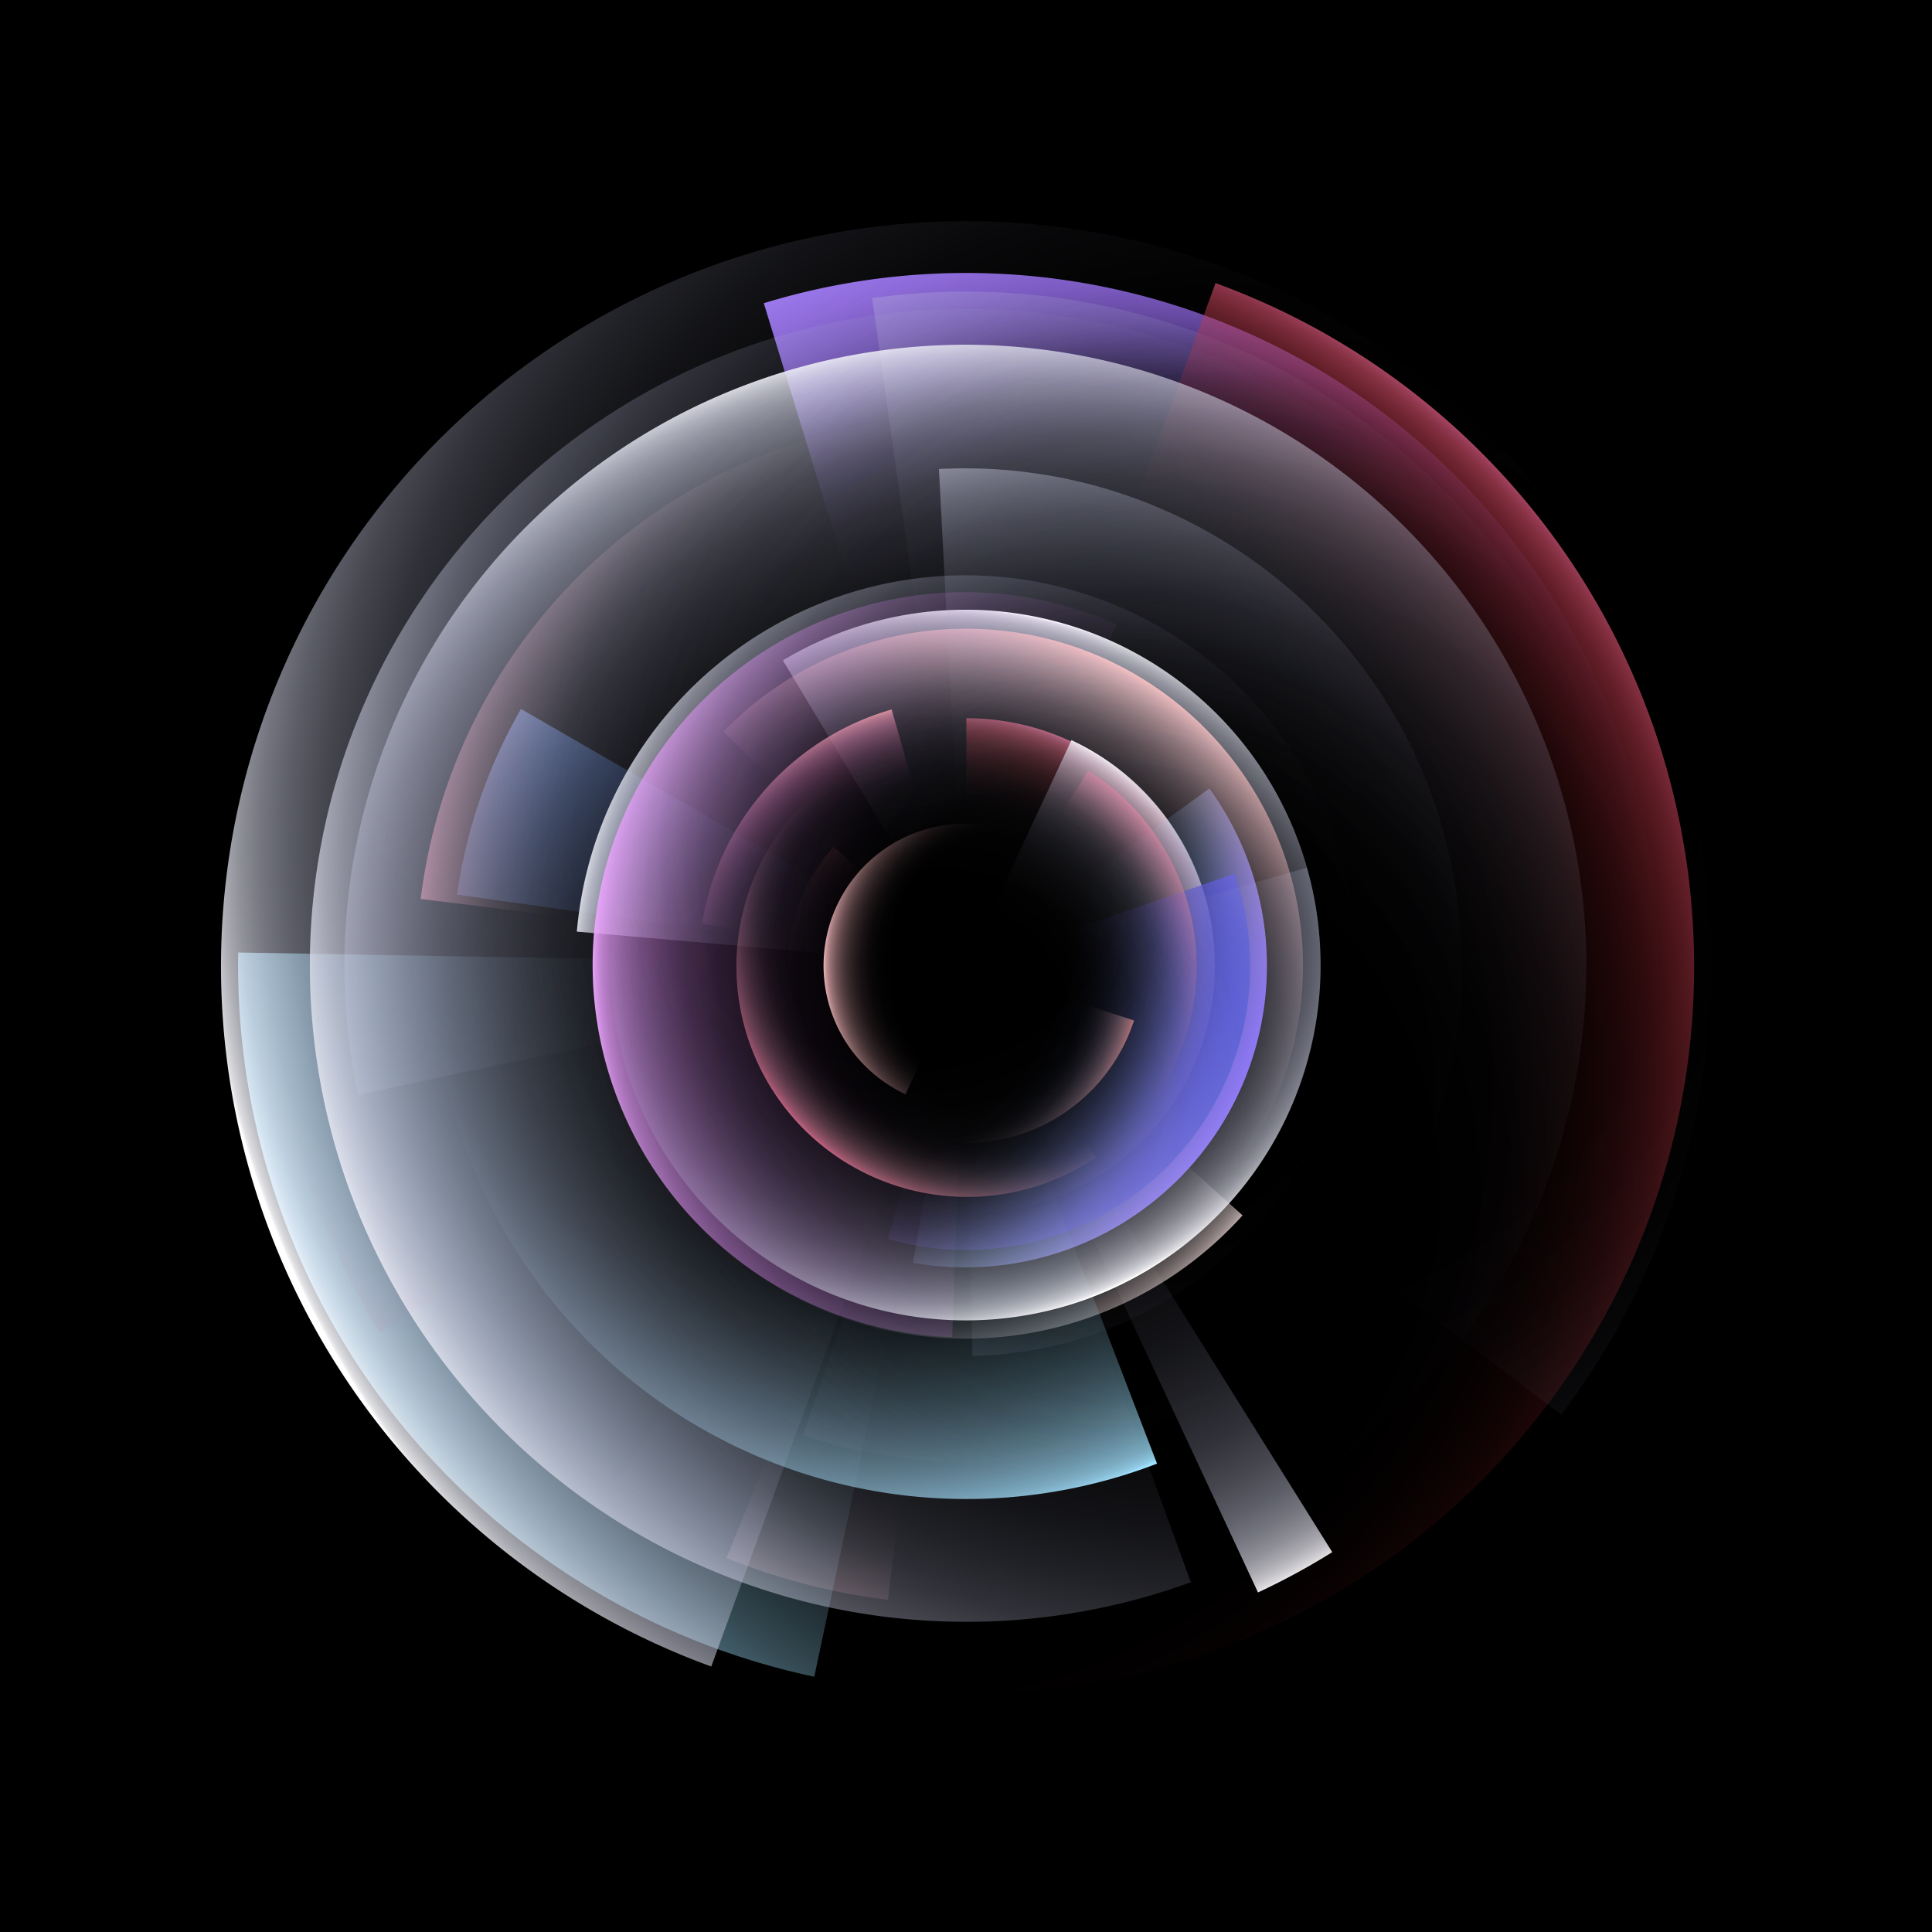 <svg xmlns="http://www.w3.org/2000/svg" width="1080" height="1080" fill="none" viewBox="0 0 1080 1080">
  <g clip-path="url(#clip0_1:2)">
    <path fill="#000" d="M0 0h1080v1080H0z"/>
    <path fill="url(#paint0_radial_1:2)" d="M426.966 169.49A386.794 386.794 0 01840.65 782.802L540.054 539.384 426.966 169.49z"/>
    <path fill="url(#paint1_radial_1:2)" d="M487.533 166.668a377 377 0 01424.826 314.356L540.001 540l-52.468-373.332z"/>
    <g filter="url(#filter0_f_1:2)">
      <path fill="url(#paint2_radial_1:2)" d="M406.154 870.972a357.083 357.083 0 0090.237 23.337l43.513-354.381-133.75 331.044z"/>
    </g>
    <path fill="url(#paint3_radial_1:2)" d="M540.202 401.496a138.85 138.85 0 0140.595 271.632l-40.595-132.783V401.496z"/>
    <g filter="url(#filter1_f_1:2)">
      <path fill="url(#paint4_radial_1:2)" d="M255.511 500.108a287.612 287.612 0 0135.734-103.78l249.084 143.809-284.818-40.029z"/>
    </g>
    <path fill="url(#paint5_radial_1:2)" d="M598.943 413.755a138.844 138.844 0 0177.953 101.133 138.855 138.855 0 01-37.599 122.028 138.847 138.847 0 01-181.869 14.114 138.849 138.849 0 01-41.963-50.567l124.797-60.868 58.681-125.84z"/>
    <g filter="url(#filter2_f_1:2)">
      <path fill="url(#paint6_radial_1:2)" d="M703.228 890.187a386.743 386.743 0 0041.503-22.535L539.762 539.631l163.466 350.556z"/>
    </g>
    <path fill="url(#paint7_radial_1:2)" d="M694.591 679.403A208.273 208.273 0 01408.742 701.9l131.071-161.86 154.778 139.363z"/>
    <path fill="url(#paint8_radial_1:2)" d="M357.292 735.382a267.783 267.783 0 00312.449 38.364L539.918 539.539 357.292 735.382z"/>
    <path fill="url(#paint9_radial_1:2)" d="M543.63 757.954A218.187 218.187 0 00740.668 625.05a218.197 218.197 0 00-41.271-234.061 218.189 218.189 0 00-230.612-57.498 218.198 218.198 0 00-146.326 187.288l217.362 19.017 3.809 218.158z"/>
    <path fill="url(#paint10_radial_1:2)" d="M624.768 567.258a89.26 89.26 0 00-55.832-111.981l-29.06 84.398 84.892 27.583z"/>
    <path fill="url(#paint11_radial_1:2)" d="M280.001 721.826a317.342 317.342 0 01-34.286-63.147l294.26-118.89-259.974 182.037z"/>
    <g filter="url(#filter3_f_1:2)">
      <path fill="url(#paint12_radial_1:2)" d="M440.56 541.418a99.178 99.178 0 0125.459-68.094l73.704 66.363-99.163 1.731z"/>
    </g>
    <g filter="url(#filter4_f_1:2)">
      <path fill="url(#paint13_radial_1:2)" d="M593.836 597.803a79.348 79.348 0 0017.201-92.809 79.342 79.342 0 10-104.845 106.69l33.532-71.908 54.112 58.027z"/>
    </g>
    <path fill="url(#paint14_radial_1:2)" d="M676.027 440.776a168.606 168.606 0 016.581 188.449 168.6 168.6 0 01-172.262 76.695l29.278-166.041 136.403-99.103z"/>
    <path fill="url(#paint15_radial_1:2)" d="M496.435 692.618A158.681 158.681 0 00695.246 573.75a158.685 158.685 0 00-5.032-85.333l-150.04 51.663-43.739 152.538z"/>
    <path fill="url(#paint16_radial_1:2)" d="M679.469 158.245A406.631 406.631 0 11279.016 851.85l261.377-311.497 139.076-382.108z"/>
    <path fill="url(#paint17_radial_1:2)" d="M540.056 222.826c46.344 0 92.125 10.15 134.126 29.735L540.056 540.197V222.826z"/>
    <path fill="url(#paint18_radial_1:2)" d="M646.796 818.196a297.538 297.538 0 01-365.588-131.26 297.532 297.532 0 0175.781-380.973l183.18 234.46 106.627 277.773z"/>
    <g filter="url(#filter5_f_1:2)">
      <path fill="url(#paint19_radial_1:2)" d="M440.632 710.982a198.356 198.356 0 10-2.983-341.806L539.81 539.201l-99.178 171.781z"/>
    </g>
    <path fill="url(#paint20_radial_1:2)" d="M598.176 719.11a188.448 188.448 0 00129.176-198.913 188.446 188.446 0 00-87.549-140.108 188.448 188.448 0 00-164.308-17.269 188.444 188.444 0 00-71.101 46.174l135.551 130.9 58.231 179.216z"/>
    <path fill="url(#paint21_radial_1:2)" d="M235.181 502.533a307.46 307.46 0 01170.382-238.868 307.455 307.455 0 01442.044 265.607 307.456 307.456 0 01-130.918 262.58l-176.347-251.85-305.161-37.469z"/>
    <path fill="url(#paint22_radial_1:2)" d="M345.533 827.605a347.126 347.126 0 00539.635-254.507 347.123 347.123 0 10-685.064 38.9l339.539-72.171-194.11 287.778z"/>
    <path fill="url(#paint23_radial_1:2)" d="M839.905 250.754a416.563 416.563 0 0141.576 50.436L540.265 540.113l299.64-289.359z"/>
    <path fill="url(#paint24_radial_1:2)" d="M498.431 396.629a148.762 148.762 0 00-105.93 119.732l146.936 23.272-41.006-143.004z"/>
    <path fill="url(#paint25_radial_1:2)" d="M413.371 515.559a128.938 128.938 0 00109.455 152.393 128.932 128.932 0 0085.431-237.132l-68.323 109.34-126.563-24.601z"/>
    <path fill="url(#paint26_radial_1:2)" d="M633.929 570.467a99.182 99.182 0 01-84.818 68.074 99.179 99.179 0 01-96.249-50.639l86.743-48.083 94.324 30.648z"/>
    <path fill="url(#paint27_radial_1:2)" d="M133.151 532.457a406.631 406.631 0 00322.025 404.841l84.543-397.745-406.568-7.096z"/>
    <path fill="url(#paint28_radial_1:2)" d="M612.697 647.023a128.934 128.934 0 01-186.72-47.855 128.934 128.934 0 0111.992-137.076 128.932 128.932 0 01192.194-14.704l-89.564 92.746 72.098 106.889z"/>
    <path fill="url(#paint29_radial_1:2)" d="M546.122 450.812a89.26 89.26 0 0178.665 61.46l-84.892 27.583 6.227-89.043z"/>
    <path fill="url(#paint30_radial_1:2)" d="M665.688 884.484a366.961 366.961 0 01-401.402-102.876 366.956 366.956 0 01102.911-565.582 366.958 366.958 0 01527.439 228.653L540.18 539.655l125.508 344.829z"/>
    <path fill="url(#paint31_radial_1:2)" d="M524.865 262.187a277.697 277.697 0 01159.631 514.096 277.702 277.702 0 01-235.507 25.792l90.41-262.57-14.534-277.318z"/>
    <path fill="url(#paint32_radial_1:2)" d="M872.756 790.858a416.544 416.544 0 009.585-488.116 416.552 416.552 0 00-672.172-16.868 416.554 416.554 0 00-14.909 487.983 416.548 416.548 0 00202.358 157.744l142.467-391.428 332.671 250.685z"/>
    <path fill="url(#paint33_radial_1:2)" d="M624.275 349.056a208.27 208.27 0 00-248.274 61.326 208.282 208.282 0 00-1.674 255.731 208.287 208.287 0 00157.967 81.358l7.269-208.147 84.712-190.268z"/>
    <g filter="url(#filter6_f_1:2)">
      <path fill="url(#paint34_radial_1:2)" d="M857.194 318.125a386.798 386.798 0 00-530.33-100.687 386.796 386.796 0 00-114.535 527.513l328.021-204.97 316.844-221.856z"/>
    </g>
    <path fill="url(#paint35_radial_1:2)" d="M373.522 431.718a198.353 198.353 0 00-14.498 189.501 198.354 198.354 0 00249.103 104.777 198.359 198.359 0 00122.423-240.92L539.878 539.75 373.522 431.718z"/>
  </g>
  <defs>
    <radialGradient id="paint0_radial_1:2" cx="0" cy="0" r="1" gradientTransform="rotate(-136.051 431.939 166.268) scale(480.981)" gradientUnits="userSpaceOnUse">
      <stop offset=".604" stop-color="#9462FF" stop-opacity="0"/>
      <stop offset=".651" stop-color="#9462FF" stop-opacity=".01"/>
      <stop offset=".689" stop-color="#9563FF" stop-opacity=".032"/>
      <stop offset=".719" stop-color="#9564FF" stop-opacity=".07"/>
      <stop offset=".744" stop-color="#9665FF" stop-opacity=".121"/>
      <stop offset=".764" stop-color="#9767FF" stop-opacity=".181"/>
      <stop offset=".781" stop-color="#9969FF" stop-opacity=".251"/>
      <stop offset=".795" stop-color="#9A6BFF" stop-opacity=".328"/>
      <stop offset=".809" stop-color="#9C6DFF" stop-opacity=".411"/>
      <stop offset=".824" stop-color="#9D6FFF" stop-opacity=".497"/>
      <stop offset=".84" stop-color="#9F72FF" stop-opacity=".585"/>
      <stop offset=".86" stop-color="#A174FF" stop-opacity=".674"/>
      <stop offset=".885" stop-color="#A277FF" stop-opacity=".762"/>
      <stop offset=".915" stop-color="#A479FF" stop-opacity=".846"/>
      <stop offset=".953" stop-color="#A57BFF" stop-opacity=".926"/>
      <stop offset="1" stop-color="#A77DFF"/>
    </radialGradient>
    <radialGradient id="paint1_radial_1:2" cx="0" cy="0" r="1" gradientTransform="matrix(-512.906 -90.439 90.439 -512.907 681.635 564.974)" gradientUnits="userSpaceOnUse">
      <stop offset=".443" stop-color="#A5A9CD" stop-opacity="0"/>
      <stop offset=".547" stop-color="#A6AACE" stop-opacity=".013"/>
      <stop offset=".637" stop-color="#A9ADCF" stop-opacity=".049"/>
      <stop offset=".715" stop-color="#AEB2D2" stop-opacity=".104"/>
      <stop offset=".78" stop-color="#B5B8D6" stop-opacity=".175"/>
      <stop offset=".835" stop-color="#BCBFDA" stop-opacity=".259"/>
      <stop offset=".88" stop-color="#C5C7DF" stop-opacity=".352"/>
      <stop offset=".915" stop-color="#CDD0E4" stop-opacity=".45"/>
      <stop offset=".943" stop-color="#D6D8E9" stop-opacity=".55"/>
      <stop offset=".964" stop-color="#DFE1ED" stop-opacity=".648"/>
      <stop offset=".979" stop-color="#E8E9F2" stop-opacity=".741"/>
      <stop offset=".989" stop-color="#EFF0F6" stop-opacity=".825"/>
      <stop offset=".996" stop-color="#F6F6FA" stop-opacity=".896"/>
      <stop offset=".999" stop-color="#FBFBFD" stop-opacity=".951"/>
      <stop offset="1" stop-color="#FEFEFE" stop-opacity=".987"/>
      <stop offset="1" stop-color="#fff"/>
    </radialGradient>
    <radialGradient id="paint2_radial_1:2" cx="0" cy="0" r="1" gradientTransform="rotate(163 274.922 303.536) scale(447.675)" gradientUnits="userSpaceOnUse">
      <stop offset=".777" stop-color="#D19393" stop-opacity="0"/>
      <stop offset=".805" stop-color="#D19292" stop-opacity=".01"/>
      <stop offset=".831" stop-color="#D29192" stop-opacity=".032"/>
      <stop offset=".856" stop-color="#D28F91" stop-opacity=".07"/>
      <stop offset=".878" stop-color="#D28C90" stop-opacity=".121"/>
      <stop offset=".899" stop-color="#D3898E" stop-opacity=".181"/>
      <stop offset=".918" stop-color="#D4858D" stop-opacity=".251"/>
      <stop offset=".935" stop-color="#D4818B" stop-opacity=".328"/>
      <stop offset=".95" stop-color="#D57D89" stop-opacity=".411"/>
      <stop offset=".963" stop-color="#D67887" stop-opacity=".497"/>
      <stop offset=".974" stop-color="#D77485" stop-opacity=".585"/>
      <stop offset=".984" stop-color="#D86F83" stop-opacity=".674"/>
      <stop offset=".991" stop-color="#D96A81" stop-opacity=".762"/>
      <stop offset=".996" stop-color="#D9667F" stop-opacity=".846"/>
      <stop offset=".999" stop-color="#DA627E" stop-opacity=".926"/>
      <stop offset="1" stop-color="#DB5E7C"/>
    </radialGradient>
    <radialGradient id="paint3_radial_1:2" cx="0" cy="0" r="1" gradientTransform="rotate(-59 762.094 -181.667) scale(167.776)" gradientUnits="userSpaceOnUse">
      <stop offset=".677" stop-color="#C72424" stop-opacity="0"/>
      <stop offset=".732" stop-color="#C72425" stop-opacity=".012"/>
      <stop offset=".78" stop-color="#C62627" stop-opacity=".044"/>
      <stop offset=".822" stop-color="#C5282B" stop-opacity=".095"/>
      <stop offset=".859" stop-color="#C42B31" stop-opacity=".16"/>
      <stop offset=".89" stop-color="#C32F37" stop-opacity=".237"/>
      <stop offset=".916" stop-color="#C2333E" stop-opacity=".324"/>
      <stop offset=".938" stop-color="#C13746" stop-opacity=".416"/>
      <stop offset=".956" stop-color="#BF3B4E" stop-opacity=".511"/>
      <stop offset=".97" stop-color="#BE4056" stop-opacity=".605"/>
      <stop offset=".981" stop-color="#BC445D" stop-opacity=".697"/>
      <stop offset=".989" stop-color="#BB4865" stop-opacity=".782"/>
      <stop offset=".994" stop-color="#BA4B6B" stop-opacity=".858"/>
      <stop offset=".998" stop-color="#B94E70" stop-opacity=".922"/>
      <stop offset="1" stop-color="#B85174" stop-opacity=".97"/>
      <stop offset="1" stop-color="#B85277"/>
    </radialGradient>
    <radialGradient id="paint4_radial_1:2" cx="0" cy="0" r="1" gradientTransform="rotate(-106.682 550.253 125.197) scale(443.224)" gradientUnits="userSpaceOnUse">
      <stop offset=".501" stop-color="#5690FF" stop-opacity="0"/>
      <stop offset=".566" stop-color="#5790FF" stop-opacity=".01"/>
      <stop offset=".627" stop-color="#5891FF" stop-opacity=".034"/>
      <stop offset=".683" stop-color="#5A92FF" stop-opacity=".073"/>
      <stop offset=".735" stop-color="#5E94FF" stop-opacity=".126"/>
      <stop offset=".781" stop-color="#6197FF" stop-opacity=".188"/>
      <stop offset=".823" stop-color="#669AFF" stop-opacity=".26"/>
      <stop offset=".861" stop-color="#6A9DFF" stop-opacity=".339"/>
      <stop offset=".894" stop-color="#6FA0FF" stop-opacity=".423"/>
      <stop offset=".922" stop-color="#74A4FF" stop-opacity=".51"/>
      <stop offset=".946" stop-color="#7AA7FF" stop-opacity=".599"/>
      <stop offset=".966" stop-color="#7FAAFF" stop-opacity=".687"/>
      <stop offset=".981" stop-color="#84AEFF" stop-opacity=".774"/>
      <stop offset=".991" stop-color="#89B1FF" stop-opacity=".856"/>
      <stop offset=".998" stop-color="#8EB4FF" stop-opacity=".932"/>
      <stop offset="1" stop-color="#92B7FF"/>
    </radialGradient>
    <radialGradient id="paint5_radial_1:2" cx="0" cy="0" r="1" gradientTransform="rotate(-59 773.482 -160.847) scale(191.818)" gradientUnits="userSpaceOnUse">
      <stop offset=".443" stop-color="#A5A9CD" stop-opacity="0"/>
      <stop offset=".547" stop-color="#A6AACE" stop-opacity=".013"/>
      <stop offset=".637" stop-color="#A9ADCF" stop-opacity=".049"/>
      <stop offset=".715" stop-color="#AEB2D2" stop-opacity=".104"/>
      <stop offset=".78" stop-color="#B5B8D6" stop-opacity=".175"/>
      <stop offset=".835" stop-color="#BCBFDA" stop-opacity=".259"/>
      <stop offset=".88" stop-color="#C5C7DF" stop-opacity=".352"/>
      <stop offset=".915" stop-color="#CDD0E4" stop-opacity=".45"/>
      <stop offset=".943" stop-color="#D6D8E9" stop-opacity=".55"/>
      <stop offset=".964" stop-color="#DFE1ED" stop-opacity=".648"/>
      <stop offset=".979" stop-color="#E8E9F2" stop-opacity=".741"/>
      <stop offset=".989" stop-color="#EFF0F6" stop-opacity=".825"/>
      <stop offset=".996" stop-color="#F6F6FA" stop-opacity=".896"/>
      <stop offset=".999" stop-color="#FBFBFD" stop-opacity=".951"/>
      <stop offset="1" stop-color="#FEFEFE" stop-opacity=".987"/>
      <stop offset="1" stop-color="#fff"/>
    </radialGradient>
    <radialGradient id="paint6_radial_1:2" cx="0" cy="0" r="1" gradientTransform="rotate(66 -71.82 571.788) scale(534.35)" gradientUnits="userSpaceOnUse">
      <stop offset=".443" stop-color="#A5A9CD" stop-opacity="0"/>
      <stop offset=".547" stop-color="#A6AACE" stop-opacity=".013"/>
      <stop offset=".637" stop-color="#A9ADCF" stop-opacity=".049"/>
      <stop offset=".715" stop-color="#AEB2D2" stop-opacity=".104"/>
      <stop offset=".78" stop-color="#B5B8D6" stop-opacity=".175"/>
      <stop offset=".835" stop-color="#BCBFDA" stop-opacity=".259"/>
      <stop offset=".88" stop-color="#C5C7DF" stop-opacity=".352"/>
      <stop offset=".915" stop-color="#CDD0E4" stop-opacity=".45"/>
      <stop offset=".943" stop-color="#D6D8E9" stop-opacity=".55"/>
      <stop offset=".964" stop-color="#DFE1ED" stop-opacity=".648"/>
      <stop offset=".979" stop-color="#E8E9F2" stop-opacity=".741"/>
      <stop offset=".989" stop-color="#EFF0F6" stop-opacity=".825"/>
      <stop offset=".996" stop-color="#F6F6FA" stop-opacity=".896"/>
      <stop offset=".999" stop-color="#FBFBFD" stop-opacity=".951"/>
      <stop offset="1" stop-color="#FEFEFE" stop-opacity=".987"/>
      <stop offset="1" stop-color="#fff"/>
    </radialGradient>
    <radialGradient id="paint7_radial_1:2" cx="0" cy="0" r="1" gradientTransform="rotate(20 -1237.155 1662.93) scale(256.872)" gradientUnits="userSpaceOnUse">
      <stop offset=".751" stop-color="#EFDDDD" stop-opacity="0"/>
      <stop offset=".785" stop-color="#EFDDDD" stop-opacity=".01"/>
      <stop offset=".816" stop-color="#EFDDDD" stop-opacity=".035"/>
      <stop offset=".845" stop-color="#EFDDDD" stop-opacity=".076"/>
      <stop offset=".871" stop-color="#EFDCDC" stop-opacity=".13"/>
      <stop offset=".894" stop-color="#EFDCDC" stop-opacity=".195"/>
      <stop offset=".915" stop-color="#EEDCDC" stop-opacity=".268"/>
      <stop offset=".933" stop-color="#EEDBDB" stop-opacity=".349"/>
      <stop offset=".95" stop-color="#EEDBDB" stop-opacity=".434"/>
      <stop offset=".963" stop-color="#EEDADA" stop-opacity=".522"/>
      <stop offset=".975" stop-color="#EEDADA" stop-opacity=".611"/>
      <stop offset=".984" stop-color="#EED9D9" stop-opacity=".699"/>
      <stop offset=".991" stop-color="#EDD8D8" stop-opacity=".784"/>
      <stop offset=".996" stop-color="#EDD8D8" stop-opacity=".864"/>
      <stop offset=".999" stop-color="#EDD8D8" stop-opacity=".937"/>
      <stop offset="1" stop-color="#EDD7D7"/>
    </radialGradient>
    <radialGradient id="paint8_radial_1:2" cx="0" cy="0" r="1" gradientTransform="rotate(-68 697.802 -89.107) scale(323.569)" gradientUnits="userSpaceOnUse">
      <stop offset=".677" stop-color="#C72424" stop-opacity="0"/>
      <stop offset=".732" stop-color="#C72425" stop-opacity=".012"/>
      <stop offset=".78" stop-color="#C62627" stop-opacity=".044"/>
      <stop offset=".822" stop-color="#C5282B" stop-opacity=".095"/>
      <stop offset=".859" stop-color="#C42B31" stop-opacity=".16"/>
      <stop offset=".89" stop-color="#C32F37" stop-opacity=".237"/>
      <stop offset=".916" stop-color="#C2333E" stop-opacity=".324"/>
      <stop offset=".938" stop-color="#C13746" stop-opacity=".416"/>
      <stop offset=".956" stop-color="#BF3B4E" stop-opacity=".511"/>
      <stop offset=".97" stop-color="#BE4056" stop-opacity=".605"/>
      <stop offset=".981" stop-color="#BC445D" stop-opacity=".697"/>
      <stop offset=".989" stop-color="#BB4865" stop-opacity=".782"/>
      <stop offset=".994" stop-color="#BA4B6B" stop-opacity=".858"/>
      <stop offset=".998" stop-color="#B94E70" stop-opacity=".922"/>
      <stop offset="1" stop-color="#B85174" stop-opacity=".97"/>
      <stop offset="1" stop-color="#B85277"/>
    </radialGradient>
    <radialGradient id="paint9_radial_1:2" cx="0" cy="0" r="1" gradientTransform="rotate(-170 335.142 249.925) scale(301.428)" gradientUnits="userSpaceOnUse">
      <stop offset=".443" stop-color="#A5A9CD" stop-opacity="0"/>
      <stop offset=".547" stop-color="#A6AACE" stop-opacity=".013"/>
      <stop offset=".637" stop-color="#A9ADCF" stop-opacity=".049"/>
      <stop offset=".715" stop-color="#AEB2D2" stop-opacity=".104"/>
      <stop offset=".78" stop-color="#B5B8D6" stop-opacity=".175"/>
      <stop offset=".835" stop-color="#BCBFDA" stop-opacity=".259"/>
      <stop offset=".88" stop-color="#C5C7DF" stop-opacity=".352"/>
      <stop offset=".915" stop-color="#CDD0E4" stop-opacity=".45"/>
      <stop offset=".943" stop-color="#D6D8E9" stop-opacity=".55"/>
      <stop offset=".964" stop-color="#DFE1ED" stop-opacity=".648"/>
      <stop offset=".979" stop-color="#E8E9F2" stop-opacity=".741"/>
      <stop offset=".989" stop-color="#EFF0F6" stop-opacity=".825"/>
      <stop offset=".996" stop-color="#F6F6FA" stop-opacity=".896"/>
      <stop offset=".999" stop-color="#FBFBFD" stop-opacity=".951"/>
      <stop offset="1" stop-color="#FEFEFE" stop-opacity=".987"/>
      <stop offset="1" stop-color="#fff"/>
    </radialGradient>
    <radialGradient id="paint10_radial_1:2" cx="0" cy="0" r="1" gradientTransform="rotate(-176 297.102 261.03) scale(124.741)" gradientUnits="userSpaceOnUse">
      <stop offset=".682" stop-color="#FFBDBD" stop-opacity="0"/>
      <stop offset=".73" stop-color="#FFBDBD" stop-opacity=".01"/>
      <stop offset=".774" stop-color="#FFBDBD" stop-opacity=".039"/>
      <stop offset=".813" stop-color="#FFBEBE" stop-opacity=".084"/>
      <stop offset=".847" stop-color="#FFBEBE" stop-opacity=".144"/>
      <stop offset=".877" stop-color="#FFBFBF" stop-opacity=".214"/>
      <stop offset=".903" stop-color="#FFBFBF" stop-opacity=".293"/>
      <stop offset=".926" stop-color="#FFC0C0" stop-opacity=".379"/>
      <stop offset=".945" stop-color="#FFC1C1" stop-opacity=".469"/>
      <stop offset=".961" stop-color="#FFC1C1" stop-opacity=".56"/>
      <stop offset=".974" stop-color="#FFC2C2" stop-opacity=".65"/>
      <stop offset=".984" stop-color="#FFC3C3" stop-opacity=".737"/>
      <stop offset=".991" stop-color="#FFC3C3" stop-opacity=".818"/>
      <stop offset=".996" stop-color="#FFC4C4" stop-opacity=".89"/>
      <stop offset=".999" stop-color="#FFC4C4" stop-opacity=".952"/>
      <stop offset="1" stop-color="#FFC5C5"/>
    </radialGradient>
    <radialGradient id="paint11_radial_1:2" cx="0" cy="0" r="1" gradientTransform="rotate(-41 1041.478 -319.492) scale(416.621)" gradientUnits="userSpaceOnUse">
      <stop offset=".749" stop-color="#CE64A4" stop-opacity="0"/>
      <stop offset=".781" stop-color="#CE65A4" stop-opacity=".01"/>
      <stop offset=".81" stop-color="#CF66A4" stop-opacity=".032"/>
      <stop offset=".838" stop-color="#D068A3" stop-opacity=".07"/>
      <stop offset=".863" stop-color="#D16BA3" stop-opacity=".121"/>
      <stop offset=".887" stop-color="#D26FA3" stop-opacity=".181"/>
      <stop offset=".908" stop-color="#D373A2" stop-opacity=".251"/>
      <stop offset=".927" stop-color="#D577A2" stop-opacity=".328"/>
      <stop offset=".944" stop-color="#D67CA1" stop-opacity=".411"/>
      <stop offset=".959" stop-color="#D881A1" stop-opacity=".497"/>
      <stop offset=".971" stop-color="#DA86A0" stop-opacity=".585"/>
      <stop offset=".982" stop-color="#DC8BA0" stop-opacity=".674"/>
      <stop offset=".99" stop-color="#DD909F" stop-opacity=".762"/>
      <stop offset=".995" stop-color="#DF959E" stop-opacity=".846"/>
      <stop offset=".999" stop-color="#E1999E" stop-opacity=".926"/>
      <stop offset="1" stop-color="#E29D9D"/>
    </radialGradient>
    <radialGradient id="paint12_radial_1:2" cx="0" cy="0" r="1" gradientTransform="rotate(-47 905.335 -316.581) scale(128.932)" gradientUnits="userSpaceOnUse">
      <stop offset=".591" stop-color="#A44E4E" stop-opacity="0"/>
      <stop offset=".653" stop-color="#A44E4E" stop-opacity=".01"/>
      <stop offset=".708" stop-color="#A44E4E" stop-opacity=".039"/>
      <stop offset=".758" stop-color="#A44E4E" stop-opacity=".084"/>
      <stop offset=".802" stop-color="#A44E4E" stop-opacity=".143"/>
      <stop offset=".841" stop-color="#A54F4F" stop-opacity=".213"/>
      <stop offset=".875" stop-color="#A54F4F" stop-opacity=".292"/>
      <stop offset=".904" stop-color="#A54F4F" stop-opacity=".377"/>
      <stop offset=".929" stop-color="#A64F4F" stop-opacity=".467"/>
      <stop offset=".949" stop-color="#A64F4F" stop-opacity=".558"/>
      <stop offset=".966" stop-color="#A64F4F" stop-opacity=".648"/>
      <stop offset=".979" stop-color="#A74F4F" stop-opacity=".735"/>
      <stop offset=".989" stop-color="#A74F4F" stop-opacity=".816"/>
      <stop offset=".995" stop-color="#A74F4F" stop-opacity=".889"/>
      <stop offset=".999" stop-color="#A84F4F" stop-opacity=".951"/>
      <stop offset="1" stop-color="#A84F4F"/>
    </radialGradient>
    <radialGradient id="paint13_radial_1:2" cx="0" cy="0" r="1" gradientTransform="rotate(179 283.276 272.105) scale(110.881)" gradientUnits="userSpaceOnUse">
      <stop offset=".682" stop-color="#FFBDBD" stop-opacity="0"/>
      <stop offset=".73" stop-color="#FFBDBD" stop-opacity=".01"/>
      <stop offset=".774" stop-color="#FFBDBD" stop-opacity=".039"/>
      <stop offset=".813" stop-color="#FFBEBE" stop-opacity=".084"/>
      <stop offset=".847" stop-color="#FFBEBE" stop-opacity=".144"/>
      <stop offset=".877" stop-color="#FFBFBF" stop-opacity=".214"/>
      <stop offset=".903" stop-color="#FFBFBF" stop-opacity=".293"/>
      <stop offset=".926" stop-color="#FFC0C0" stop-opacity=".379"/>
      <stop offset=".945" stop-color="#FFC1C1" stop-opacity=".469"/>
      <stop offset=".961" stop-color="#FFC1C1" stop-opacity=".56"/>
      <stop offset=".974" stop-color="#FFC2C2" stop-opacity=".65"/>
      <stop offset=".984" stop-color="#FFC3C3" stop-opacity=".737"/>
      <stop offset=".991" stop-color="#FFC3C3" stop-opacity=".818"/>
      <stop offset=".996" stop-color="#FFC4C4" stop-opacity=".89"/>
      <stop offset=".999" stop-color="#FFC4C4" stop-opacity=".952"/>
      <stop offset="1" stop-color="#FFC5C5"/>
    </radialGradient>
    <radialGradient id="paint14_radial_1:2" cx="0" cy="0" r="1" gradientTransform="rotate(22.134 -1023.875 1292.806) scale(309.202)" gradientUnits="userSpaceOnUse">
      <stop offset=".635" stop-color="#8ACEFF" stop-opacity="0"/>
      <stop offset=".68" stop-color="#8ACDFF" stop-opacity=".01"/>
      <stop offset=".718" stop-color="#8ACAFF" stop-opacity=".032"/>
      <stop offset=".751" stop-color="#89C6FF" stop-opacity=".07"/>
      <stop offset=".78" stop-color="#88C0FF" stop-opacity=".121"/>
      <stop offset=".805" stop-color="#87B9FF" stop-opacity=".181"/>
      <stop offset=".827" stop-color="#86B1FF" stop-opacity=".251"/>
      <stop offset=".846" stop-color="#85A8FF" stop-opacity=".328"/>
      <stop offset=".864" stop-color="#849EFF" stop-opacity=".411"/>
      <stop offset=".881" stop-color="#8394FF" stop-opacity=".497"/>
      <stop offset=".898" stop-color="#818AFF" stop-opacity=".585"/>
      <stop offset=".915" stop-color="#8080FF" stop-opacity=".674"/>
      <stop offset=".933" stop-color="#7F76FF" stop-opacity=".762"/>
      <stop offset=".952" stop-color="#7E6CFF" stop-opacity=".846"/>
      <stop offset=".975" stop-color="#7C63FF" stop-opacity=".926"/>
      <stop offset="1" stop-color="#7B5AFF"/>
    </radialGradient>
    <radialGradient id="paint15_radial_1:2" cx="0" cy="0" r="1" gradientTransform="rotate(2.668 -11378.424 10660.471) scale(214.858)" gradientUnits="userSpaceOnUse">
      <stop offset=".494" stop-color="#5A47CC" stop-opacity="0"/>
      <stop offset=".556" stop-color="#5A47CC" stop-opacity=".01"/>
      <stop offset=".61" stop-color="#5948CC" stop-opacity=".032"/>
      <stop offset=".658" stop-color="#5948CD" stop-opacity=".07"/>
      <stop offset=".701" stop-color="#5848CD" stop-opacity=".121"/>
      <stop offset=".738" stop-color="#5748CE" stop-opacity=".181"/>
      <stop offset=".771" stop-color="#5549CE" stop-opacity=".251"/>
      <stop offset=".8" stop-color="#5449CF" stop-opacity=".328"/>
      <stop offset=".827" stop-color="#524AD0" stop-opacity=".411"/>
      <stop offset=".852" stop-color="#514AD1" stop-opacity=".497"/>
      <stop offset=".875" stop-color="#4F4BD2" stop-opacity=".585"/>
      <stop offset=".898" stop-color="#4D4BD2" stop-opacity=".674"/>
      <stop offset=".921" stop-color="#4C4CD3" stop-opacity=".762"/>
      <stop offset=".945" stop-color="#4A4CD4" stop-opacity=".846"/>
      <stop offset=".971" stop-color="#494CD5" stop-opacity=".926"/>
      <stop offset="1" stop-color="#474DD6"/>
    </radialGradient>
    <radialGradient id="paint16_radial_1:2" cx="0" cy="0" r="1" gradientTransform="rotate(-49 905.4 -229.77) scale(491.345)" gradientUnits="userSpaceOnUse">
      <stop offset=".677" stop-color="#C72424" stop-opacity="0"/>
      <stop offset=".732" stop-color="#C72425" stop-opacity=".012"/>
      <stop offset=".78" stop-color="#C62627" stop-opacity=".044"/>
      <stop offset=".822" stop-color="#C5282B" stop-opacity=".095"/>
      <stop offset=".859" stop-color="#C42B31" stop-opacity=".16"/>
      <stop offset=".89" stop-color="#C32F37" stop-opacity=".237"/>
      <stop offset=".916" stop-color="#C2333E" stop-opacity=".324"/>
      <stop offset=".938" stop-color="#C13746" stop-opacity=".416"/>
      <stop offset=".956" stop-color="#BF3B4E" stop-opacity=".511"/>
      <stop offset=".97" stop-color="#BE4056" stop-opacity=".605"/>
      <stop offset=".981" stop-color="#BC445D" stop-opacity=".697"/>
      <stop offset=".989" stop-color="#BB4865" stop-opacity=".782"/>
      <stop offset=".994" stop-color="#BA4B6B" stop-opacity=".858"/>
      <stop offset=".998" stop-color="#B94E70" stop-opacity=".922"/>
      <stop offset="1" stop-color="#B85174" stop-opacity=".97"/>
      <stop offset="1" stop-color="#B85277"/>
    </radialGradient>
    <radialGradient id="paint17_radial_1:2" cx="0" cy="0" r="1" gradientTransform="rotate(114 140.87 415.424) scale(409.861)" gradientUnits="userSpaceOnUse">
      <stop offset=".745" stop-color="#CA9E9E" stop-opacity="0"/>
      <stop offset=".777" stop-color="#CA9E9E" stop-opacity=".01"/>
      <stop offset=".805" stop-color="#CA9D9D" stop-opacity=".032"/>
      <stop offset=".832" stop-color="#CA9B9B" stop-opacity=".07"/>
      <stop offset=".856" stop-color="#C99999" stop-opacity=".121"/>
      <stop offset=".877" stop-color="#C99797" stop-opacity=".181"/>
      <stop offset=".897" stop-color="#C99494" stop-opacity=".251"/>
      <stop offset=".914" stop-color="#C89090" stop-opacity=".328"/>
      <stop offset=".93" stop-color="#C88D8D" stop-opacity=".411"/>
      <stop offset=".943" stop-color="#C88989" stop-opacity=".497"/>
      <stop offset=".956" stop-color="#C78686" stop-opacity=".585"/>
      <stop offset=".967" stop-color="#C78282" stop-opacity=".674"/>
      <stop offset=".976" stop-color="#C77E7E" stop-opacity=".762"/>
      <stop offset=".985" stop-color="#C67B7B" stop-opacity=".846"/>
      <stop offset=".993" stop-color="#C67777" stop-opacity=".926"/>
      <stop offset="1" stop-color="#C67474"/>
    </radialGradient>
    <radialGradient id="paint18_radial_1:2" cx="0" cy="0" r="1" gradientTransform="rotate(66.586 -62.815 541.047) scale(473.493)" gradientUnits="userSpaceOnUse">
      <stop offset=".608" stop-color="#A2E3FF" stop-opacity="0"/>
      <stop offset=".656" stop-color="#A1E3FF" stop-opacity=".01"/>
      <stop offset=".7" stop-color="#A1E3FF" stop-opacity=".031"/>
      <stop offset=".742" stop-color="#A1E3FF" stop-opacity=".068"/>
      <stop offset=".782" stop-color="#A1E3FF" stop-opacity=".116"/>
      <stop offset=".818" stop-color="#A1E3FF" stop-opacity=".175"/>
      <stop offset=".851" stop-color="#A1E3FF" stop-opacity=".243"/>
      <stop offset=".881" stop-color="#A0E3FF" stop-opacity=".318"/>
      <stop offset=".908" stop-color="#A0E3FF" stop-opacity=".399"/>
      <stop offset=".932" stop-color="#A0E2FF" stop-opacity=".484"/>
      <stop offset=".952" stop-color="#A0E2FF" stop-opacity=".572"/>
      <stop offset=".969" stop-color="#9FE2FF" stop-opacity=".661"/>
      <stop offset=".983" stop-color="#9FE2FF" stop-opacity=".75"/>
      <stop offset=".992" stop-color="#9FE2FF" stop-opacity=".838"/>
      <stop offset=".998" stop-color="#9FE2FF" stop-opacity=".921"/>
      <stop offset="1" stop-color="#9EE2FF"/>
    </radialGradient>
    <radialGradient id="paint19_radial_1:2" cx="0" cy="0" r="1" gradientTransform="rotate(-77 646.674 -22.152) scale(274.026)" gradientUnits="userSpaceOnUse">
      <stop offset=".443" stop-color="#A5A9CD" stop-opacity="0"/>
      <stop offset=".547" stop-color="#A6AACE" stop-opacity=".013"/>
      <stop offset=".637" stop-color="#A9ADCF" stop-opacity=".049"/>
      <stop offset=".715" stop-color="#AEB2D2" stop-opacity=".104"/>
      <stop offset=".78" stop-color="#B5B8D6" stop-opacity=".175"/>
      <stop offset=".835" stop-color="#BCBFDA" stop-opacity=".259"/>
      <stop offset=".88" stop-color="#C5C7DF" stop-opacity=".352"/>
      <stop offset=".915" stop-color="#CDD0E4" stop-opacity=".45"/>
      <stop offset=".943" stop-color="#D6D8E9" stop-opacity=".55"/>
      <stop offset=".964" stop-color="#DFE1ED" stop-opacity=".648"/>
      <stop offset=".979" stop-color="#E8E9F2" stop-opacity=".741"/>
      <stop offset=".989" stop-color="#EFF0F6" stop-opacity=".825"/>
      <stop offset=".996" stop-color="#F6F6FA" stop-opacity=".896"/>
      <stop offset=".999" stop-color="#FBFBFD" stop-opacity=".951"/>
      <stop offset="1" stop-color="#FEFEFE" stop-opacity=".987"/>
      <stop offset="1" stop-color="#fff"/>
    </radialGradient>
    <radialGradient id="paint20_radial_1:2" cx="0" cy="0" r="1" gradientTransform="rotate(-62 756.692 -117.032) scale(263.343)" gradientUnits="userSpaceOnUse">
      <stop offset=".682" stop-color="#FFBDBD" stop-opacity="0"/>
      <stop offset=".73" stop-color="#FFBDBD" stop-opacity=".01"/>
      <stop offset=".774" stop-color="#FFBDBD" stop-opacity=".039"/>
      <stop offset=".813" stop-color="#FFBEBE" stop-opacity=".084"/>
      <stop offset=".847" stop-color="#FFBEBE" stop-opacity=".144"/>
      <stop offset=".877" stop-color="#FFBFBF" stop-opacity=".214"/>
      <stop offset=".903" stop-color="#FFBFBF" stop-opacity=".293"/>
      <stop offset=".926" stop-color="#FFC0C0" stop-opacity=".379"/>
      <stop offset=".945" stop-color="#FFC1C1" stop-opacity=".469"/>
      <stop offset=".961" stop-color="#FFC1C1" stop-opacity=".56"/>
      <stop offset=".974" stop-color="#FFC2C2" stop-opacity=".65"/>
      <stop offset=".984" stop-color="#FFC3C3" stop-opacity=".737"/>
      <stop offset=".991" stop-color="#FFC3C3" stop-opacity=".818"/>
      <stop offset=".996" stop-color="#FFC4C4" stop-opacity=".89"/>
      <stop offset=".999" stop-color="#FFC4C4" stop-opacity=".952"/>
      <stop offset="1" stop-color="#FFC5C5"/>
    </radialGradient>
    <radialGradient id="paint21_radial_1:2" cx="0" cy="0" r="1" gradientTransform="rotate(164 271.248 302.486) scale(385.498)" gradientUnits="userSpaceOnUse">
      <stop offset=".777" stop-color="#D19393" stop-opacity="0"/>
      <stop offset=".805" stop-color="#D19292" stop-opacity=".01"/>
      <stop offset=".831" stop-color="#D29192" stop-opacity=".032"/>
      <stop offset=".856" stop-color="#D28F91" stop-opacity=".07"/>
      <stop offset=".878" stop-color="#D28C90" stop-opacity=".121"/>
      <stop offset=".899" stop-color="#D3898E" stop-opacity=".181"/>
      <stop offset=".918" stop-color="#D4858D" stop-opacity=".251"/>
      <stop offset=".935" stop-color="#D4818B" stop-opacity=".328"/>
      <stop offset=".95" stop-color="#D57D89" stop-opacity=".411"/>
      <stop offset=".963" stop-color="#D67887" stop-opacity=".497"/>
      <stop offset=".974" stop-color="#D77485" stop-opacity=".585"/>
      <stop offset=".984" stop-color="#D86F83" stop-opacity=".674"/>
      <stop offset=".991" stop-color="#D96A81" stop-opacity=".762"/>
      <stop offset=".996" stop-color="#D9667F" stop-opacity=".846"/>
      <stop offset=".999" stop-color="#DA627E" stop-opacity=".926"/>
      <stop offset="1" stop-color="#DB5E7C"/>
    </radialGradient>
    <radialGradient id="paint22_radial_1:2" cx="0" cy="0" r="1" gradientTransform="rotate(-108 532.136 121.982) scale(479.545)" gradientUnits="userSpaceOnUse">
      <stop offset=".443" stop-color="#A5A9CD" stop-opacity="0"/>
      <stop offset=".547" stop-color="#A6AACE" stop-opacity=".013"/>
      <stop offset=".637" stop-color="#A9ADCF" stop-opacity=".049"/>
      <stop offset=".715" stop-color="#AEB2D2" stop-opacity=".104"/>
      <stop offset=".78" stop-color="#B5B8D6" stop-opacity=".175"/>
      <stop offset=".835" stop-color="#BCBFDA" stop-opacity=".259"/>
      <stop offset=".88" stop-color="#C5C7DF" stop-opacity=".352"/>
      <stop offset=".915" stop-color="#CDD0E4" stop-opacity=".45"/>
      <stop offset=".943" stop-color="#D6D8E9" stop-opacity=".55"/>
      <stop offset=".964" stop-color="#DFE1ED" stop-opacity=".648"/>
      <stop offset=".979" stop-color="#E8E9F2" stop-opacity=".741"/>
      <stop offset=".989" stop-color="#EFF0F6" stop-opacity=".825"/>
      <stop offset=".996" stop-color="#F6F6FA" stop-opacity=".896"/>
      <stop offset=".999" stop-color="#FBFBFD" stop-opacity=".951"/>
      <stop offset="1" stop-color="#FEFEFE" stop-opacity=".987"/>
      <stop offset="1" stop-color="#fff"/>
    </radialGradient>
    <radialGradient id="paint23_radial_1:2" cx="0" cy="0" r="1" gradientTransform="rotate(-146 435.486 212.78) scale(582.127)" gradientUnits="userSpaceOnUse">
      <stop offset=".682" stop-color="#FFBDBD" stop-opacity="0"/>
      <stop offset=".73" stop-color="#FFBDBD" stop-opacity=".01"/>
      <stop offset=".774" stop-color="#FFBDBD" stop-opacity=".039"/>
      <stop offset=".813" stop-color="#FFBEBE" stop-opacity=".084"/>
      <stop offset=".847" stop-color="#FFBEBE" stop-opacity=".144"/>
      <stop offset=".877" stop-color="#FFBFBF" stop-opacity=".214"/>
      <stop offset=".903" stop-color="#FFBFBF" stop-opacity=".293"/>
      <stop offset=".926" stop-color="#FFC0C0" stop-opacity=".379"/>
      <stop offset=".945" stop-color="#FFC1C1" stop-opacity=".469"/>
      <stop offset=".961" stop-color="#FFC1C1" stop-opacity=".56"/>
      <stop offset=".974" stop-color="#FFC2C2" stop-opacity=".65"/>
      <stop offset=".984" stop-color="#FFC3C3" stop-opacity=".737"/>
      <stop offset=".991" stop-color="#FFC3C3" stop-opacity=".818"/>
      <stop offset=".996" stop-color="#FFC4C4" stop-opacity=".89"/>
      <stop offset=".999" stop-color="#FFC4C4" stop-opacity=".952"/>
      <stop offset="1" stop-color="#FFC5C5"/>
    </radialGradient>
    <radialGradient id="paint24_radial_1:2" cx="0" cy="0" r="1" gradientTransform="rotate(-100 519.383 63.015) scale(195.291)" gradientUnits="userSpaceOnUse">
      <stop offset=".749" stop-color="#CE64A4" stop-opacity="0"/>
      <stop offset=".781" stop-color="#CE65A4" stop-opacity=".01"/>
      <stop offset=".81" stop-color="#CF66A4" stop-opacity=".032"/>
      <stop offset=".838" stop-color="#D068A3" stop-opacity=".07"/>
      <stop offset=".863" stop-color="#D16BA3" stop-opacity=".121"/>
      <stop offset=".887" stop-color="#D26FA3" stop-opacity=".181"/>
      <stop offset=".908" stop-color="#D373A2" stop-opacity=".251"/>
      <stop offset=".927" stop-color="#D577A2" stop-opacity=".328"/>
      <stop offset=".944" stop-color="#D67CA1" stop-opacity=".411"/>
      <stop offset=".959" stop-color="#D881A1" stop-opacity=".497"/>
      <stop offset=".971" stop-color="#DA86A0" stop-opacity=".585"/>
      <stop offset=".982" stop-color="#DC8BA0" stop-opacity=".674"/>
      <stop offset=".99" stop-color="#DD909F" stop-opacity=".762"/>
      <stop offset=".995" stop-color="#DF959E" stop-opacity=".846"/>
      <stop offset=".999" stop-color="#E1999E" stop-opacity=".926"/>
      <stop offset="1" stop-color="#E29D9D"/>
    </radialGradient>
    <radialGradient id="paint25_radial_1:2" cx="0" cy="0" r="1" gradientTransform="rotate(-46 924.158 -323.701) scale(164.775)" gradientUnits="userSpaceOnUse">
      <stop offset=".822" stop-color="#C77391" stop-opacity="0"/>
      <stop offset=".836" stop-color="#C77391" stop-opacity=".01"/>
      <stop offset=".852" stop-color="#C77492" stop-opacity=".021"/>
      <stop offset=".868" stop-color="#C77492" stop-opacity=".047"/>
      <stop offset=".884" stop-color="#C87593" stop-opacity=".082"/>
      <stop offset=".9" stop-color="#C87693" stop-opacity=".126"/>
      <stop offset=".915" stop-color="#C97794" stop-opacity=".18"/>
      <stop offset=".93" stop-color="#CA7896" stop-opacity=".241"/>
      <stop offset=".945" stop-color="#CB7A97" stop-opacity=".311"/>
      <stop offset=".958" stop-color="#CC7B98" stop-opacity=".389"/>
      <stop offset=".97" stop-color="#CD7D9A" stop-opacity=".475"/>
      <stop offset=".98" stop-color="#CE7F9C" stop-opacity=".567"/>
      <stop offset=".988" stop-color="#CF819D" stop-opacity=".666"/>
      <stop offset=".995" stop-color="#D1849F" stop-opacity=".771"/>
      <stop offset=".999" stop-color="#D286A1" stop-opacity=".883"/>
      <stop offset="1" stop-color="#D389A4"/>
    </radialGradient>
    <radialGradient id="paint26_radial_1:2" cx="0" cy="0" r="1" gradientTransform="rotate(-6 5434.45 -4602.482) scale(128.082)" gradientUnits="userSpaceOnUse">
      <stop offset=".745" stop-color="#CA9E9E" stop-opacity="0"/>
      <stop offset=".777" stop-color="#CA9E9E" stop-opacity=".01"/>
      <stop offset=".805" stop-color="#CA9D9D" stop-opacity=".032"/>
      <stop offset=".832" stop-color="#CA9B9B" stop-opacity=".07"/>
      <stop offset=".856" stop-color="#C99999" stop-opacity=".121"/>
      <stop offset=".877" stop-color="#C99797" stop-opacity=".181"/>
      <stop offset=".897" stop-color="#C99494" stop-opacity=".251"/>
      <stop offset=".914" stop-color="#C89090" stop-opacity=".328"/>
      <stop offset=".93" stop-color="#C88D8D" stop-opacity=".411"/>
      <stop offset=".943" stop-color="#C88989" stop-opacity=".497"/>
      <stop offset=".956" stop-color="#C78686" stop-opacity=".585"/>
      <stop offset=".967" stop-color="#C78282" stop-opacity=".674"/>
      <stop offset=".976" stop-color="#C77E7E" stop-opacity=".762"/>
      <stop offset=".985" stop-color="#C67B7B" stop-opacity=".846"/>
      <stop offset=".993" stop-color="#C67777" stop-opacity=".926"/>
      <stop offset="1" stop-color="#C67474"/>
    </radialGradient>
    <radialGradient id="paint27_radial_1:2" cx="0" cy="0" r="1" gradientTransform="rotate(163.586 350.134 282.766) scale(647.107)" gradientUnits="userSpaceOnUse">
      <stop offset=".608" stop-color="#A2E3FF" stop-opacity="0"/>
      <stop offset=".656" stop-color="#A1E3FF" stop-opacity=".01"/>
      <stop offset=".7" stop-color="#A1E3FF" stop-opacity=".031"/>
      <stop offset=".742" stop-color="#A1E3FF" stop-opacity=".068"/>
      <stop offset=".782" stop-color="#A1E3FF" stop-opacity=".116"/>
      <stop offset=".818" stop-color="#A1E3FF" stop-opacity=".175"/>
      <stop offset=".851" stop-color="#A1E3FF" stop-opacity=".243"/>
      <stop offset=".881" stop-color="#A0E3FF" stop-opacity=".318"/>
      <stop offset=".908" stop-color="#A0E3FF" stop-opacity=".399"/>
      <stop offset=".932" stop-color="#A0E2FF" stop-opacity=".484"/>
      <stop offset=".952" stop-color="#A0E2FF" stop-opacity=".572"/>
      <stop offset=".969" stop-color="#9FE2FF" stop-opacity=".661"/>
      <stop offset=".983" stop-color="#9FE2FF" stop-opacity=".75"/>
      <stop offset=".992" stop-color="#9FE2FF" stop-opacity=".838"/>
      <stop offset=".998" stop-color="#9FE2FF" stop-opacity=".921"/>
      <stop offset="1" stop-color="#9EE2FF"/>
    </radialGradient>
    <radialGradient id="paint28_radial_1:2" cx="0" cy="0" r="1" gradientTransform="rotate(133 169.236 380.48) scale(161.66)" gradientUnits="userSpaceOnUse">
      <stop offset=".777" stop-color="#D19393" stop-opacity="0"/>
      <stop offset=".805" stop-color="#D19292" stop-opacity=".01"/>
      <stop offset=".831" stop-color="#D29192" stop-opacity=".032"/>
      <stop offset=".856" stop-color="#D28F91" stop-opacity=".07"/>
      <stop offset=".878" stop-color="#D28C90" stop-opacity=".121"/>
      <stop offset=".899" stop-color="#D3898E" stop-opacity=".181"/>
      <stop offset=".918" stop-color="#D4858D" stop-opacity=".251"/>
      <stop offset=".935" stop-color="#D4818B" stop-opacity=".328"/>
      <stop offset=".95" stop-color="#D57D89" stop-opacity=".411"/>
      <stop offset=".963" stop-color="#D67887" stop-opacity=".497"/>
      <stop offset=".974" stop-color="#D77485" stop-opacity=".585"/>
      <stop offset=".984" stop-color="#D86F83" stop-opacity=".674"/>
      <stop offset=".991" stop-color="#D96A81" stop-opacity=".762"/>
      <stop offset=".996" stop-color="#D9667F" stop-opacity=".846"/>
      <stop offset=".999" stop-color="#DA627E" stop-opacity=".926"/>
      <stop offset="1" stop-color="#DB5E7C"/>
    </radialGradient>
    <radialGradient id="paint29_radial_1:2" cx="0" cy="0" r="1" gradientTransform="rotate(113 100.927 442.222) scale(108.541)" gradientUnits="userSpaceOnUse">
      <stop offset=".724" stop-color="#fff" stop-opacity="0"/>
      <stop offset=".774" stop-color="#FEFEFF" stop-opacity=".012"/>
      <stop offset=".817" stop-color="#FDFDFF" stop-opacity=".047"/>
      <stop offset=".855" stop-color="#FAFAFF" stop-opacity=".101"/>
      <stop offset=".887" stop-color="#F6F7FF" stop-opacity=".17"/>
      <stop offset=".914" stop-color="#F2F3FF" stop-opacity=".252"/>
      <stop offset=".936" stop-color="#EDEFFF" stop-opacity=".343"/>
      <stop offset=".954" stop-color="#E8EAFF" stop-opacity=".439"/>
      <stop offset=".969" stop-color="#E3E6FF" stop-opacity=".537"/>
      <stop offset=".98" stop-color="#DEE1FF" stop-opacity=".634"/>
      <stop offset=".988" stop-color="#D9DDFF" stop-opacity=".726"/>
      <stop offset=".993" stop-color="#D5D9FF" stop-opacity=".81"/>
      <stop offset=".997" stop-color="#D1D6FF" stop-opacity=".883"/>
      <stop offset=".999" stop-color="#CED3FF" stop-opacity=".942"/>
      <stop offset="1" stop-color="#CCD1FF" stop-opacity=".982"/>
      <stop offset="1" stop-color="#CBD0FF"/>
    </radialGradient>
    <radialGradient id="paint30_radial_1:2" cx="0" cy="0" r="1" gradientTransform="rotate(159 290.075 306.913) scale(506.948)" gradientUnits="userSpaceOnUse">
      <stop offset=".443" stop-color="#A5A9CD" stop-opacity="0"/>
      <stop offset=".547" stop-color="#A6AACE" stop-opacity=".013"/>
      <stop offset=".637" stop-color="#A9ADCF" stop-opacity=".049"/>
      <stop offset=".715" stop-color="#AEB2D2" stop-opacity=".104"/>
      <stop offset=".78" stop-color="#B5B8D6" stop-opacity=".175"/>
      <stop offset=".835" stop-color="#BCBFDA" stop-opacity=".259"/>
      <stop offset=".88" stop-color="#C5C7DF" stop-opacity=".352"/>
      <stop offset=".915" stop-color="#CDD0E4" stop-opacity=".45"/>
      <stop offset=".943" stop-color="#D6D8E9" stop-opacity=".55"/>
      <stop offset=".964" stop-color="#DFE1ED" stop-opacity=".648"/>
      <stop offset=".979" stop-color="#E8E9F2" stop-opacity=".741"/>
      <stop offset=".989" stop-color="#EFF0F6" stop-opacity=".825"/>
      <stop offset=".996" stop-color="#F6F6FA" stop-opacity=".896"/>
      <stop offset=".999" stop-color="#FBFBFD" stop-opacity=".951"/>
      <stop offset="1" stop-color="#FEFEFE" stop-opacity=".987"/>
      <stop offset="1" stop-color="#fff"/>
    </radialGradient>
    <radialGradient id="paint31_radial_1:2" cx="0" cy="0" r="1" gradientTransform="rotate(-141 418.192 193.004) scale(383.636)" gradientUnits="userSpaceOnUse">
      <stop offset=".443" stop-color="#A5A9CD" stop-opacity="0"/>
      <stop offset=".547" stop-color="#A6AACE" stop-opacity=".013"/>
      <stop offset=".637" stop-color="#A9ADCF" stop-opacity=".049"/>
      <stop offset=".715" stop-color="#AEB2D2" stop-opacity=".104"/>
      <stop offset=".78" stop-color="#B5B8D6" stop-opacity=".175"/>
      <stop offset=".835" stop-color="#BCBFDA" stop-opacity=".259"/>
      <stop offset=".88" stop-color="#C5C7DF" stop-opacity=".352"/>
      <stop offset=".915" stop-color="#CDD0E4" stop-opacity=".45"/>
      <stop offset=".943" stop-color="#D6D8E9" stop-opacity=".55"/>
      <stop offset=".964" stop-color="#DFE1ED" stop-opacity=".648"/>
      <stop offset=".979" stop-color="#E8E9F2" stop-opacity=".741"/>
      <stop offset=".989" stop-color="#EFF0F6" stop-opacity=".825"/>
      <stop offset=".996" stop-color="#F6F6FA" stop-opacity=".896"/>
      <stop offset=".999" stop-color="#FBFBFD" stop-opacity=".951"/>
      <stop offset="1" stop-color="#FEFEFE" stop-opacity=".987"/>
      <stop offset="1" stop-color="#fff"/>
    </radialGradient>
    <radialGradient id="paint32_radial_1:2" cx="0" cy="0" r="1" gradientTransform="rotate(155 289.619 312.34) scale(575.454)" gradientUnits="userSpaceOnUse">
      <stop offset=".443" stop-color="#A5A9CD" stop-opacity="0"/>
      <stop offset=".547" stop-color="#A6AACE" stop-opacity=".013"/>
      <stop offset=".637" stop-color="#A9ADCF" stop-opacity=".049"/>
      <stop offset=".715" stop-color="#AEB2D2" stop-opacity=".104"/>
      <stop offset=".78" stop-color="#B5B8D6" stop-opacity=".175"/>
      <stop offset=".835" stop-color="#BCBFDA" stop-opacity=".259"/>
      <stop offset=".88" stop-color="#C5C7DF" stop-opacity=".352"/>
      <stop offset=".915" stop-color="#CDD0E4" stop-opacity=".45"/>
      <stop offset=".943" stop-color="#D6D8E9" stop-opacity=".55"/>
      <stop offset=".964" stop-color="#DFE1ED" stop-opacity=".648"/>
      <stop offset=".979" stop-color="#E8E9F2" stop-opacity=".741"/>
      <stop offset=".989" stop-color="#EFF0F6" stop-opacity=".825"/>
      <stop offset=".996" stop-color="#F6F6FA" stop-opacity=".896"/>
      <stop offset=".999" stop-color="#FBFBFD" stop-opacity=".951"/>
      <stop offset="1" stop-color="#FEFEFE" stop-opacity=".987"/>
      <stop offset="1" stop-color="#fff"/>
    </radialGradient>
    <radialGradient id="paint33_radial_1:2" cx="0" cy="0" r="1" gradientTransform="rotate(175.213 308.993 282.857) scale(308.749)" gradientUnits="userSpaceOnUse">
      <stop offset=".432" stop-color="#E681FF" stop-opacity="0"/>
      <stop offset=".538" stop-color="#E681FF" stop-opacity=".013"/>
      <stop offset=".63" stop-color="#E683FF" stop-opacity=".049"/>
      <stop offset=".709" stop-color="#E785FF" stop-opacity=".104"/>
      <stop offset=".776" stop-color="#E788FF" stop-opacity=".175"/>
      <stop offset=".832" stop-color="#E88BFF" stop-opacity=".259"/>
      <stop offset=".877" stop-color="#E98FFF" stop-opacity=".352"/>
      <stop offset=".914" stop-color="#E993FF" stop-opacity=".45"/>
      <stop offset=".942" stop-color="#EA97FF" stop-opacity=".55"/>
      <stop offset=".964" stop-color="#EB9BFF" stop-opacity=".648"/>
      <stop offset=".979" stop-color="#EC9EFF" stop-opacity=".741"/>
      <stop offset=".989" stop-color="#ECA2FF" stop-opacity=".825"/>
      <stop offset=".995" stop-color="#EDA5FF" stop-opacity=".896"/>
      <stop offset=".999" stop-color="#EDA7FF" stop-opacity=".951"/>
      <stop offset="1" stop-color="#EEA8FF" stop-opacity=".987"/>
      <stop offset="1" stop-color="#EEA9FF"/>
    </radialGradient>
    <radialGradient id="paint34_radial_1:2" cx="0" cy="0" r="1" gradientTransform="rotate(73 -34.216 553.376) scale(507.756)" gradientUnits="userSpaceOnUse">
      <stop offset=".749" stop-color="#CE64A4" stop-opacity="0"/>
      <stop offset=".781" stop-color="#CE65A4" stop-opacity=".01"/>
      <stop offset=".81" stop-color="#CF66A4" stop-opacity=".032"/>
      <stop offset=".838" stop-color="#D068A3" stop-opacity=".07"/>
      <stop offset=".863" stop-color="#D16BA3" stop-opacity=".121"/>
      <stop offset=".887" stop-color="#D26FA3" stop-opacity=".181"/>
      <stop offset=".908" stop-color="#D373A2" stop-opacity=".251"/>
      <stop offset=".927" stop-color="#D577A2" stop-opacity=".328"/>
      <stop offset=".944" stop-color="#D67CA1" stop-opacity=".411"/>
      <stop offset=".959" stop-color="#D881A1" stop-opacity=".497"/>
      <stop offset=".971" stop-color="#DA86A0" stop-opacity=".585"/>
      <stop offset=".982" stop-color="#DC8BA0" stop-opacity=".674"/>
      <stop offset=".99" stop-color="#DD909F" stop-opacity=".762"/>
      <stop offset=".995" stop-color="#DF959E" stop-opacity=".846"/>
      <stop offset=".999" stop-color="#E1999E" stop-opacity=".926"/>
      <stop offset="1" stop-color="#E29D9D"/>
    </radialGradient>
    <radialGradient id="paint35_radial_1:2" cx="0" cy="0" r="1" gradientTransform="rotate(65 -115.845 634.206) scale(274.026)" gradientUnits="userSpaceOnUse">
      <stop offset=".443" stop-color="#A5A9CD" stop-opacity="0"/>
      <stop offset=".547" stop-color="#A6AACE" stop-opacity=".013"/>
      <stop offset=".637" stop-color="#A9ADCF" stop-opacity=".049"/>
      <stop offset=".715" stop-color="#AEB2D2" stop-opacity=".104"/>
      <stop offset=".78" stop-color="#B5B8D6" stop-opacity=".175"/>
      <stop offset=".835" stop-color="#BCBFDA" stop-opacity=".259"/>
      <stop offset=".88" stop-color="#C5C7DF" stop-opacity=".352"/>
      <stop offset=".915" stop-color="#CDD0E4" stop-opacity=".45"/>
      <stop offset=".943" stop-color="#D6D8E9" stop-opacity=".55"/>
      <stop offset=".964" stop-color="#DFE1ED" stop-opacity=".648"/>
      <stop offset=".979" stop-color="#E8E9F2" stop-opacity=".741"/>
      <stop offset=".989" stop-color="#EFF0F6" stop-opacity=".825"/>
      <stop offset=".996" stop-color="#F6F6FA" stop-opacity=".896"/>
      <stop offset=".999" stop-color="#FBFBFD" stop-opacity=".951"/>
      <stop offset="1" stop-color="#FEFEFE" stop-opacity=".987"/>
      <stop offset="1" stop-color="#fff"/>
    </radialGradient>
    <filter id="filter0_f_1:2" width="733.75" height="954.38" x="106.154" y="239.928" color-interpolation-filters="sRGB" filterUnits="userSpaceOnUse">
      <feFlood flood-opacity="0" result="BackgroundImageFix"/>
      <feBlend in="SourceGraphic" in2="BackgroundImageFix" result="shape"/>
      <feGaussianBlur result="effect1_foregroundBlur_1:2" stdDeviation="150"/>
    </filter>
    <filter id="filter1_f_1:2" width="884.818" height="743.809" x="-44.489" y="96.328" color-interpolation-filters="sRGB" filterUnits="userSpaceOnUse">
      <feFlood flood-opacity="0" result="BackgroundImageFix"/>
      <feBlend in="SourceGraphic" in2="BackgroundImageFix" result="shape"/>
      <feGaussianBlur result="effect1_foregroundBlur_1:2" stdDeviation="150"/>
    </filter>
    <filter id="filter2_f_1:2" width="804.97" height="950.556" x="239.762" y="239.631" color-interpolation-filters="sRGB" filterUnits="userSpaceOnUse">
      <feFlood flood-opacity="0" result="BackgroundImageFix"/>
      <feBlend in="SourceGraphic" in2="BackgroundImageFix" result="shape"/>
      <feGaussianBlur result="effect1_foregroundBlur_1:2" stdDeviation="150"/>
    </filter>
    <filter id="filter3_f_1:2" width="699.178" height="668.094" x="140.545" y="173.324" color-interpolation-filters="sRGB" filterUnits="userSpaceOnUse">
      <feFlood flood-opacity="0" result="BackgroundImageFix"/>
      <feBlend in="SourceGraphic" in2="BackgroundImageFix" result="shape"/>
      <feGaussianBlur result="effect1_foregroundBlur_1:2" stdDeviation="150"/>
    </filter>
    <filter id="filter4_f_1:2" width="758.685" height="751.251" x="160.381" y="160.433" color-interpolation-filters="sRGB" filterUnits="userSpaceOnUse">
      <feFlood flood-opacity="0" result="BackgroundImageFix"/>
      <feBlend in="SourceGraphic" in2="BackgroundImageFix" result="shape"/>
      <feGaussianBlur result="effect1_foregroundBlur_1:2" stdDeviation="150"/>
    </filter>
    <filter id="filter5_f_1:2" width="900.518" height="996.713" x="137.649" y="40.844" color-interpolation-filters="sRGB" filterUnits="userSpaceOnUse">
      <feFlood flood-opacity="0" result="BackgroundImageFix"/>
      <feBlend in="SourceGraphic" in2="BackgroundImageFix" result="shape"/>
      <feGaussianBlur result="effect1_foregroundBlur_1:2" stdDeviation="150"/>
    </filter>
    <filter id="filter6_f_1:2" width="1303.64" height="1191.77" x="-146.446" y="-146.815" color-interpolation-filters="sRGB" filterUnits="userSpaceOnUse">
      <feFlood flood-opacity="0" result="BackgroundImageFix"/>
      <feBlend in="SourceGraphic" in2="BackgroundImageFix" result="shape"/>
      <feGaussianBlur result="effect1_foregroundBlur_1:2" stdDeviation="150"/>
    </filter>
    <clipPath id="clip0_1:2">
      <path fill="#fff" d="M0 0h1080v1080H0z"/>
    </clipPath>
  </defs>
</svg>
